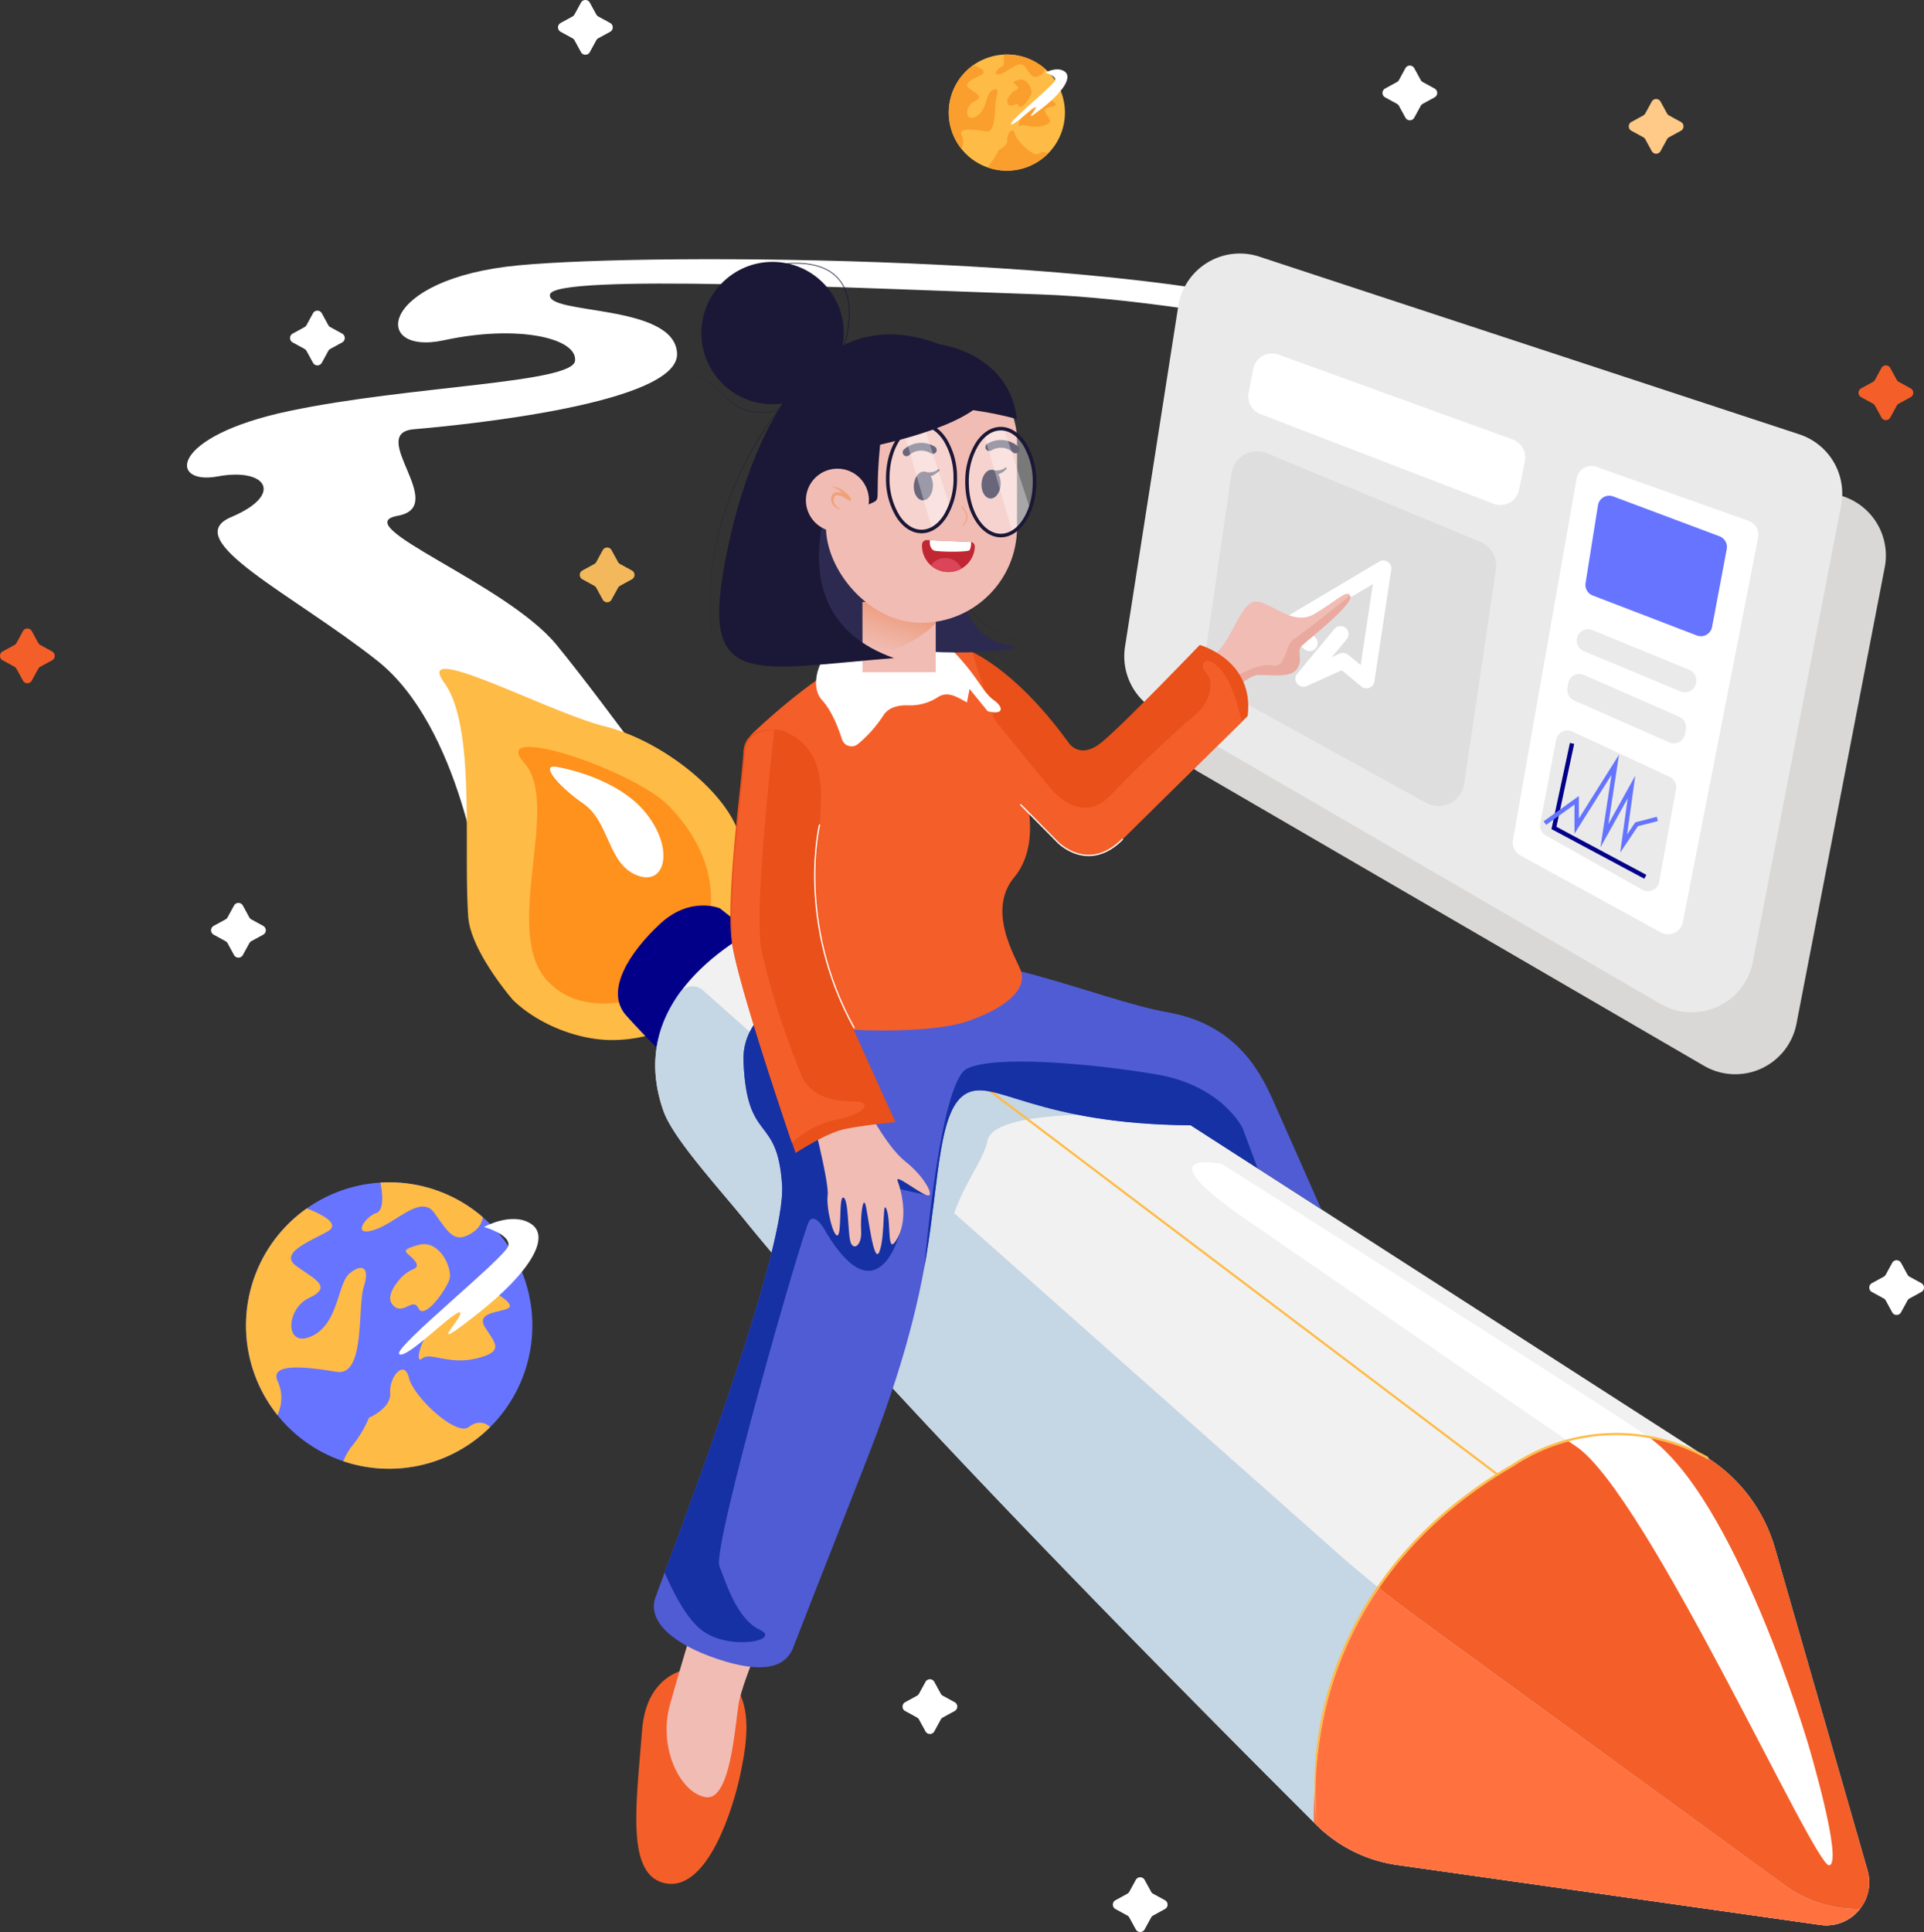 <svg xmlns="http://www.w3.org/2000/svg" xmlns:xlink="http://www.w3.org/1999/xlink" width="587.458" height="589.815" viewBox="0 0 587.458 589.815"><rect x="0" y="0" width="587.458" height="589.815" fill="#333333" stroke="none"/><defs><style>.a,.ad,.ai,.aj,.v{fill:none;}.b{fill:#6774ff;}.c{fill:#fd495c;}.d{fill:#febb46;}.ac,.ag,.e{fill:#fff;}.f{fill:#fa9e2d;}.g{fill:#ff911d;}.h{fill:#020089;}.i{fill:#f1f1f1;}.j{fill:#f45e29;}.k{fill:#c5d6e4;}.l{fill:#ff7240;}.m{fill:#d9d8d6;}.n{fill:#eaeaea;}.o{fill:#dedede;}.p{fill:#6574ff;}.q{fill:#f1bcb4;}.r{fill:#505cd4;}.s{fill:#1631a4;}.t{fill:#e9a99f;}.u{fill:#e9501a;}.aj,.v{stroke:#fff;stroke-width:0.4px;}.w{fill:#f3b85c;}.x{fill:#ffc988;}.y{fill:#2d2a51;}.z{fill:#1b1736;}.aa{clip-path:url(#a);}.ab{fill:url(#b);}.ac{opacity:0.34;}.ad{stroke:#1b1736;stroke-miterlimit:10;stroke-width:0.209px;}.ae{fill:#c12633;}.ae,.af,.ag{fill-rule:evenodd;}.af{fill:#da4559;}.ah{fill:#ee863f;}.ah,.ai{opacity:0.5;mix-blend-mode:multiply;isolation:isolate;}.ai{stroke:#ee863f;stroke-width:0.283px;}.ai,.aj{stroke-linecap:round;stroke-linejoin:round;}</style><clipPath id="a"><rect class="a" width="22.363" height="41.207"/></clipPath><linearGradient id="b" x1="0.827" y1="-0.473" x2="0.097" y2="0.77" gradientUnits="objectBoundingBox"><stop offset="0" stop-color="#e95d29"/><stop offset="1" stop-color="#e8803f" stop-opacity="0"/></linearGradient></defs><g transform="translate(-636.023 -105)"><g transform="translate(-46.028 -77.626)"><g transform="translate(682.051 171.257)"><g transform="translate(75.111 372.314)"><path class="b" d="M1036.626,885.176a43.722,43.722,0,1,1-46.409-43.636c.888-.059,1.787-.084,2.69-.084a43.713,43.713,0,0,1,43.72,43.72Z" transform="translate(-949.19 -841.456)"/><path class="c" d="M1084.292,1042.267c-3.522,1.044-3.131,3.131-1.827,3.523s6.262,0,4.566-1.761S1084.292,1042.267,1084.292,1042.267Z" transform="translate(-1034.711 -971.227)"/><path class="d" d="M985.158,887.926c-2.01,6.224.563,27.42-8.307,25.959s-20.564-2.92-18.006,2.832a12.09,12.09,0,0,1-.065,10.361,43.721,43.721,0,0,1,8.942-63.06s11.5,4,6.52,6.925-15.214,6.578-9.732,10.6,11.329,6.344,4.02,9.751-7.579,15.484.687,11.731,7.9-16.08,11.556-19.146S987.169,881.7,985.158,887.926Z" transform="translate(-949.19 -856.036)"/><path class="d" d="M1080.883,902.373a11.412,11.412,0,0,0-3.983,2.768c-2.088,2.33-4.461,5.822-2.539,8.116,3.106,3.708,6.177-2.505,7.931,1.149s8.332-5.481,9.429-8.771-2.96-12.425-9.429-10.6-3.363,2.1-1.17,4.8C1082.31,901.295,1081.7,902.017,1080.883,902.373Z" transform="translate(-1029.622 -875.928)"/><path class="d" d="M1086.064,852.1c-.117,1.1-.786,3.56-4.308,5.372-4.66,2.394-6.392-.99-10.536-6.713s-11.45,3.044-18.394,5.237-2.679-4.02.61-5.117,1.342-9.341,1.342-9.341c.888-.059,1.787-.084,2.69-.084A43.558,43.558,0,0,1,1086.064,852.1Z" transform="translate(-1013.75 -841.456)"/><path class="d" d="M1078.047,1020.618a43.777,43.777,0,0,1-44.839,10.452,18.564,18.564,0,0,1,2.409-4.356,34.761,34.761,0,0,0,5.413-8.925s6.874-2.876,6.487-7.627,4.32-10.416,5.712-4.569,14.483,17.992,18.262,15.024S1078.047,1020.618,1078.047,1020.618Z" transform="translate(-1003.485 -945.919)"/><path class="d" d="M1120.279,935.314c.487-.024,7.674,3.874,5.36,5.214s-10.233,1.1-7.065,5.969,5.847,7.309-2.68,9.38-14.082-2.071-16.543,0-.633-5.965,3.509-10.048S1120.279,935.314,1120.279,935.314Z" transform="translate(-1045.511 -902.11)"/><path class="e" d="M1107.162,875.527s8.633-4.788,14.431-.908.2,14.385-16.669,27.642-3.742.627-5.059-.588-16.163,14.3-18.552,12.7,32.582-29.637,33.283-33.1S1107.162,875.527,1107.162,875.527Z" transform="translate(-1034.497 -861.907)"/></g><g transform="translate(289.683 28)"><path class="d" d="M1320.805,368.435a17.74,17.74,0,1,1-18.83-17.7c.36-.024.725-.034,1.091-.034a17.736,17.736,0,0,1,17.739,17.739Z" transform="translate(-1285.329 -350.696)"/><path class="c" d="M1369.848,477.245c-1.429.423-1.27,1.27-.741,1.429s2.541,0,1.853-.715S1369.848,477.245,1369.848,477.245Z" transform="translate(-1349.731 -448.421)"/><path class="f" d="M1299.923,374.615c-.815,2.525.228,11.126-3.37,10.532s-8.344-1.185-7.306,1.149a4.905,4.905,0,0,1-.027,4.2,17.739,17.739,0,0,1,3.628-25.586s4.667,1.624,2.645,2.81-6.173,2.669-3.949,4.3,4.6,2.574,1.631,3.956-3.075,6.283.279,4.76,3.206-6.524,4.688-7.768S1300.738,372.089,1299.923,374.615Z" transform="translate(-1285.329 -361.676)"/><path class="f" d="M1366.7,387.385a4.632,4.632,0,0,0-1.616,1.123c-.847.945-1.81,2.362-1.03,3.293,1.26,1.5,2.506-1.016,3.218.466s3.38-2.224,3.825-3.559-1.2-5.041-3.825-4.3-1.364.853-.475,1.946C1367.277,386.948,1367.028,387.241,1366.7,387.385Z" transform="translate(-1345.9 -376.655)"/><path class="f" d="M1363.287,355.015a2.852,2.852,0,0,1-1.749,2.18c-1.89.971-2.593-.4-4.275-2.724s-4.646,1.235-7.463,2.125-1.087-1.631.248-2.076.544-3.79.544-3.79c.36-.024.725-.034,1.091-.034A17.673,17.673,0,0,1,1363.287,355.015Z" transform="translate(-1333.947 -350.696)"/><path class="f" d="M1356.469,459.671a17.762,17.762,0,0,1-18.193,4.241,7.533,7.533,0,0,1,.977-1.767,14.107,14.107,0,0,0,2.2-3.621s2.789-1.167,2.632-3.095,1.753-4.226,2.318-1.853,5.876,7.3,7.409,6.1A1.909,1.909,0,0,1,1356.469,459.671Z" transform="translate(-1326.216 -429.362)"/><path class="f" d="M1388.2,409.844c.2-.01,3.114,1.572,2.175,2.116s-4.152.445-2.867,2.422,2.373,2.966-1.087,3.806-5.714-.84-6.712,0-.257-2.421,1.424-4.077S1388.2,409.844,1388.2,409.844Z" transform="translate(-1357.864 -396.372)"/><path class="e" d="M1379.053,371.624s3.5-1.942,5.855-.369.082,5.836-6.763,11.215-1.519.254-2.053-.238-6.558,5.8-7.527,5.154,13.22-12.025,13.5-13.429S1379.053,371.624,1379.053,371.624Z" transform="translate(-1349.57 -366.097)"/></g><g transform="translate(57.096 90.497)"><path class="e" d="M1152.141,713.7s-6.208-50.033-31.789-70.28-60.9-37-44.625-43.869,10.8-15.178-4.132-12.407-14.933-12.209,21.789-19.962,86.688-8.446,87.341-15.375-17.641-11.085-40.02-6.236-20.16-18.819,22.691-22.864,192.387-2.688,245.143,15.285-29.886-4.477-85.817-6.412-148.25-6.37-149.647,0,38.1,2.656,38.789,18.023-65.822,21.9-80.373,23.138,10.955,23.575-4.955,26.43,33.137,20.591,48.543,39.409,44.056,58.856,44.056,58.856l-61.894,14Z" transform="translate(-1062.229 -520.825)"/><g transform="translate(77.07 125.069)"><path class="d" d="M1251.473,729.921c-4.124-13.188-23.609-28.619-40.978-32.961s-58.789-26.722-49.1-13.361,5.82,49.481,7.349,71.481c.731,10.522,13.6,25.334,13.6,25.334,7.553,7.4,19.8,12.3,30.267,12.3a43.422,43.422,0,0,0,38.863-62.794Z" transform="translate(-1159.944 -679.396)"/><path class="g" d="M1240.52,780.915s-25.936,15.434-40.757.522,4.042-54.08-7.411-66.88,33.347,1.969,44.126,13.111S1257.025,757.336,1240.52,780.915Z" transform="translate(-1166.399 -685.778)"/><path class="e" d="M1205.4,717.417s17.592,2.9,26.5,13.807,6.236,22.709-2.672,19.149-8.239-16.253-16.255-21.821S1199.154,715.861,1205.4,717.417Z" transform="translate(-1168.991 -687.383)"/><path class="h" d="M1272.291,781.381l-12.11-9.534s-9.018-3.865-18.295,4.767-17.006,20.485-10.307,27.958S1247.3,820.8,1247.3,820.8l27.571-36.074Z" transform="translate(-1174.545 -698.746)"/><path class="i" d="M1611.331,1077.314a13.014,13.014,0,0,1-12.145,4.877l-129.175-18.3a43.721,43.721,0,0,1-24.7-12.292c-32.481-32.361-132.8-133.1-174.255-184.3-8.1-10.021-22.1-25.186-25.052-33.6-5.946-16.955-.508-30.25,8.3-40.15,13.681-15.366,35.487-22.553,35.487-22.553l26.588,8.791,248.544,159.879a48.714,48.714,0,0,1,20.456,27.51l28.285,98.392A12.989,12.989,0,0,1,1611.331,1077.314Z" transform="translate(-1177.598 -698.746)"/><path class="j" d="M1665.2,1120.615a12.989,12.989,0,0,0,2.325-11.758l-28.285-98.392a48.706,48.706,0,0,0-19.761-27.041l-.871-.182a56.852,56.852,0,0,0-59.22,2.192c-36.3,20.98-50.643,49.614-56.287,69.941-4.068,14.652-4.681,30.1-4.637,38.809l.712.71a43.72,43.72,0,0,0,24.7,12.292l129.175,18.3A13.014,13.014,0,0,0,1665.2,1120.615Z" transform="translate(-1231.464 -742.047)"/><path class="k" d="M1610.5,1083.925a37.493,37.493,0,0,1-22.081-7.193l-111.048-80.923q-13.635-9.937-26.272-21.142L1334.771,871.51c3.427-9.674,9.158-16.679,10.187-22.138,1.723-9.141,37.276-7.877,37.276-7.877l1.892-1.848-2.123-.384,2.123-14.907h-56.765l-8.312,33.214-60.988-54.082a4.789,4.789,0,0,0-7.055.756c-6.751,9.376-10.168,21.336-5.007,36.055,2.953,8.417,16.955,23.582,25.052,33.6,41.459,51.2,141.774,151.942,174.255,184.3a43.721,43.721,0,0,0,24.7,12.292l129.175,18.3a13.015,13.015,0,0,0,12.145-4.877Z" transform="translate(-1177.598 -705.357)"/><path class="l" d="M1665.2,1133.125h-.828a37.493,37.493,0,0,1-22.081-7.193L1531.24,1045.01q-6.558-4.779-12.884-9.86a110.2,110.2,0,0,0-15.259,32.736c-4.068,14.652-4.681,30.1-4.637,38.809l.712.71a43.758,43.758,0,0,0,14.542,9.576c.676.271,1.361.521,2.051.758a43.622,43.622,0,0,0,6.013,1.6q.317.061.635.118c.486.085.972.167,1.462.237l129.175,18.3a13.505,13.505,0,0,0,1.829.137,12.881,12.881,0,0,0,3.3-.415c.138-.035.275-.075.412-.115a13.018,13.018,0,0,0,4.243-2.156q.33-.253.644-.526A13.332,13.332,0,0,0,1665.2,1133.125Z" transform="translate(-1231.464 -754.558)"/><path class="e" d="M1639.525,1048.294s-22.412-76.444-49.5-94.548-129.61-82.851-129.61-82.851-25-5.281,8.067,17.391,78.638,54.316,100.156,68.872,72.782,128.475,77.211,127.842S1639.525,1048.294,1639.525,1048.294Z" transform="translate(-1221.513 -719.742)"/><g transform="translate(104.618 80.759)"><rect class="d" width="0.668" height="273.568" transform="matrix(0.603, -0.798, 0.798, 0.603, 0, 0.533)"/></g><g transform="translate(267.207 233.219)"><path class="d" d="M1502.511,1055.018c5.676-20.448,20.1-49.247,56.581-70.333a57.5,57.5,0,0,1,59.929-2.182l-.36.561a56.852,56.852,0,0,0-59.22,2.192c-36.3,20.98-50.643,49.614-56.287,69.941-6.114,22.023-3.62,39.291-3.594,39.464C1499.56,1094.66,1496.359,1077.176,1502.511,1055.018Z" transform="translate(-1498.728 -975.087)"/></g></g></g><g transform="translate(343.276 88.755)"><path class="m" d="M1483.176,543.552,1648.1,597.811a19.021,19.021,0,0,1,12.73,21.68l-26.952,139.343a19.02,19.02,0,0,1-28.235,12.831L1451.417,682a19.022,19.022,0,0,1-9.232-19.383l16.255-103.934A19.021,19.021,0,0,1,1483.176,543.552Z" transform="translate(-1428.635 -523.681)"/><path class="n" d="M1466.288,519.578l164.923,54.259a19.021,19.021,0,0,1,12.731,21.68L1616.99,734.859a19.021,19.021,0,0,1-28.235,12.831l-154.227-89.666a19.021,19.021,0,0,1-9.232-19.383l16.255-103.934A19.021,19.021,0,0,1,1466.288,519.578Z" transform="translate(-1425.067 -518.616)"/><path class="e" d="M1482.3,557.666l71.483,25.891a5.842,5.842,0,0,1,3.737,6.649l-1.754,8.693a5.842,5.842,0,0,1-7.825,4.3l-71.11-27.362a5.842,5.842,0,0,1-3.64-6.55l1.381-7.222A5.843,5.843,0,0,1,1482.3,557.666Z" transform="translate(-1435.213 -526.792)"/><path class="e" d="M1601.033,601.13l46.357,16.449a4.6,4.6,0,0,1,2.977,5.223l-22.969,117.3a4.6,4.6,0,0,1-6.729,3.152l-42.8-23.449a4.6,4.6,0,0,1-2.321-4.835l19.417-110.3A4.6,4.6,0,0,1,1601.033,601.13Z" transform="translate(-1456.844 -535.993)"/><path class="b" d="M1612.059,612.586l32.475,12.178a3.476,3.476,0,0,1,2.2,3.9l-4.478,23.767a3.475,3.475,0,0,1-4.659,2.6l-31.784-12.2a3.476,3.476,0,0,1-2.186-3.791l3.787-23.749A3.474,3.474,0,0,1,1612.059,612.586Z" transform="translate(-1462.782 -538.422)"/><path class="n" d="M1604.99,664.3l29.6,12.139a3.475,3.475,0,0,1,2.1,3.85l-.033.179a3.475,3.475,0,0,1-4.752,2.572l-29.565-12.318a3.476,3.476,0,0,1-2.091-3.779h0A3.475,3.475,0,0,1,1604.99,664.3Z" transform="translate(-1462.068 -549.341)"/><path class="n" d="M1596.82,684.295l-.223,1.422a3.475,3.475,0,0,0,2.03,3.717l29.075,12.832a3.475,3.475,0,0,0,4.825-2.574l.259-1.466a3.475,3.475,0,0,0-2.025-3.785l-29.112-12.788A3.474,3.474,0,0,0,1596.82,684.295Z" transform="translate(-1461.298 -552.999)"/><path class="n" d="M1595.827,703.539l29.765,13.854a3.475,3.475,0,0,1,1.953,3.773l-5.159,28.3a3.474,3.474,0,0,1-5.122,2.406l-29.483-16.593a3.472,3.472,0,0,1-1.709-3.679l4.876-25.566A3.474,3.474,0,0,1,1595.827,703.539Z" transform="translate(-1459.071 -557.617)"/><path class="o" d="M1475.164,595.79l65.111,27.041a7.893,7.893,0,0,1,4.78,8.446l-9.7,65.473a7.893,7.893,0,0,1-11.618,5.756l-63.744-35.133a7.893,7.893,0,0,1-4-8.047l8.333-57.381A7.893,7.893,0,0,1,1475.164,595.79Z" transform="translate(-1431.584 -534.792)"/><g transform="translate(130.435 149.425)"><path class="h" d="M1618.785,749.515l-28.343-15.153,5.629-26.295,1.307.279-5.42,25.311,27.455,14.68Z" transform="translate(-1590.442 -708.067)"/></g><g transform="translate(128.036 153.012)"><path class="p" d="M1610.779,742.527l2.3-16.6-8.331,15,3.381-22.161-11.3,17.967v-8.9l-8.646,6.209-.78-1.086,10.762-7.728V732.1l12.253-19.483-3.229,21.165,8.193-14.746-2.48,17.918,2.456-3.67,6.6-1.716.337,1.293-6.108,1.589Z" transform="translate(-1587.4 -712.616)"/></g><path class="e" d="M511.968,641a2.444,2.444,0,0,0,1.545-1.918l5.148-34.139a2.445,2.445,0,0,0-3.667-2.466l-29.1,17.294a2.446,2.446,0,0,0-.311,3.987l6.6,5.465a2.446,2.446,0,1,0,3.117-3.77l-3.927-3.251,21.682-12.882-3.733,24.757-3.84-3.174a2.45,2.45,0,0,0-2.566-.343l-2.394,1.083,4.564-5.491a2.446,2.446,0,0,0-3.762-3.127l-11.353,13.66a2.445,2.445,0,0,0,2.887,3.791l10.682-4.83,6,4.956a2.458,2.458,0,0,0,1.56.56,2.421,2.421,0,0,0,.871-.163" transform="translate(-437.146 -508.414)"/></g><g transform="translate(194.276 192.623)"><path class="j" d="M1258.175,1065.823s-18.653-2.457-20.275,19.41-5.255,44.574,7.51,46.6,20.469-23.521,22.5-33.251S1273.583,1070.772,1258.175,1065.823Z" transform="translate(-1236.156 -738.077)"/><path class="q" d="M1280.117,1043.031s-8.921,20.679-10.138,27.371-2.432,30.209-10.137,28.993-14.6-14.958-10.948-28.16,10.138-34.286,10.138-34.286Z" transform="translate(-1238.634 -731.994)"/><path class="r" d="M1446.717,867.983,1427.3,855.5l-20.39-13.12c-47.338-.334-59.71-14.256-68.368-9.794s-8.378,25.546-12.426,49.877c-.173,1-.347,2.018-.52,3.007-4.169,23.021-11.37,42.368-14.484,50.8-3.246,8.779-23.115,58.922-25.546,65.416s-9.74,8.11-23.114,3.648-21.5-11.357-19.053-18.652c.334-1.015,1.349-3.754,2.859-7.776,9.287-24.985,37.077-99.473,35.848-118.34-1.443-21.9-10.729-12.158-11.784-37.705-.348-8.524,4.8-14.75,11.811-19.253,14-8.992,35.46-11.156,35.46-11.156,24.036-5.639,61.233,11.757,82.318,15.445s28.392,18.612,32.04,26.723C1435.547,842.611,1446.382,867.209,1446.717,867.983Z" transform="translate(-1237.595 -680.103)"/><path class="s" d="M1449.434,863.965l-20.389-13.12c-47.338-.334-59.71-14.256-68.368-9.794s-8.378,25.546-12.426,49.877c-.174,1-.347,2.018-.521,3.007h-.014s4.623-56.2,12.96-60.366,37.531-1.67,57.747,1.711,26.441,16.447,26.441,16.447Z" transform="translate(-1259.725 -688.564)"/><path class="s" d="M1316.245,864.537l2.673,14.082s-6.6,25.828-22.326,0c0,0-3.314-6.587-5.3-3.741s-29.662,99.66-27.444,105.339,5.465,16.233,12.359,19.481-9.62,6.573-17.891,0c-4.609-3.661-8.564-11.384-11.17-17.5,9.287-24.985,37.077-99.473,35.849-118.34-1.443-21.9-10.729-12.158-11.784-37.705-.348-8.524,4.8-14.75,11.811-19.253l30.423,47.245,13.642,12.84Z" transform="translate(-1238.477 -683.39)"/><path class="q" d="M1482.492,666.484c-1.282,1.536.762,4.075-1.3,6.881s-8.163,1.536-12,1.777c-1.323.08-3.581,1.483-5.986,3.313a126.6,126.6,0,0,0-9.794,8.458h-1.1l-10.743-6.935s9.46-7.375,14.577-11.209,7.669-15.085,12.011-15.994,11.5,7.816,18.411,3.728c6.761-4.008,10.168-7.669,10.929-5.6a.388.388,0,0,1,.054.133C1498.392,653.857,1483.762,664.934,1482.492,666.484Z" transform="translate(-1279.557 -650.307)"/><path class="t" d="M1487.539,666.644c-1.283,1.536.762,4.075-1.3,6.881s-8.163,1.536-12,1.777c-1.323.08-3.581,1.483-5.985,3.313l-2.792-1.656s8.751-5.559,13.24-4.61,3.795-6.146,6.748-8.043c2.391-1.523,13.134-10.088,17.1-13.24a.386.386,0,0,1,.054.133C1503.439,654.017,1488.809,665.094,1487.539,666.644Z" transform="translate(-1284.603 -650.467)"/><path class="u" d="M1449.454,691.834s-.975.962-2.619,2.592c-8.351,8.191-33.924,33.35-36.97,36.4-3.661,3.661-12.186,5.492-17.664,0-1.79-1.791-5.05-4.93-8.779-8.577-7.7-7.536-17.316-17.182-19.694-21.151-3.515-5.905,0-29.527,0-29.527s13.842,4.743,30.9,28.191c0,0,3.354,5.786,10.355,0s29.849-29.635,29.849-29.635S1451.592,674.785,1449.454,691.834Z" transform="translate(-1262.779 -654.493)"/><path class="j" d="M1362.227,769.3c2.031,4.836-2.311,10.956-16.353,15.779s-56.331,2.94-60.74-2.793,6.921-36.729,4.3-48.193-18.492-28.086-8.538-37.412,26.187-22.7,35.514-23.917,25.546-5.277,31.225,0c0,0,8.364,27.217,12.693,34.485a38.507,38.507,0,0,1,4.569,14.363c.8,6.747-.106,14.068-4.569,19.453-7.79,9.42-.949,21.939,1.523,27.364C1361.987,768.755,1362.12,769.036,1362.227,769.3Z" transform="translate(-1244.923 -654.495)"/><path class="q" d="M1320.244,848.08s6.135,12.526,12.27,17.383,9.2,11.248,6.391,10.225-9.685-6.646-8.805-4.345,3.466,10.992,0,17.383-1.891-4.447-3.316-8.487-.4,7.72-2.193,12.577-3.578-12.044-4.346-14.33-1.533,3.593-1.278,8.195-2.557,6.135-3.324,3.067-.511-12.526-2.044-13.292-.512,10.736-1.79,11.5-3.579-8.181-3.068-12.271-5.624-27.608-5.624-27.608Z" transform="translate(-1250.303 -692.091)"/><path class="u" d="M1323.013,822.72s-9.74.922-15.525,2.138-14.978,7.308-14.978,7.308-.668-1.951-1.777-5.2c-4.463-13.2-15.967-47.712-17.637-58.761-2.084-13.776,3.019-49.65,3.488-58.482.307-5.906,5.478-6.855,8.858-6.841a17.8,17.8,0,0,1,2.926.254c16.207,6.52,11.5,23.342,10.368,41.313s3.648,30.957,6.921,39.295S1323.013,822.72,1323.013,822.72Z" transform="translate(-1243.855 -661.415)"/><path class="e" d="M1343.035,684.932a15.528,15.528,0,0,1-8.891,2.563c-2.936-.147-6.29.419-7.968,3.266a38.666,38.666,0,0,1-7.573,8.478,3.05,3.05,0,0,1-4.926-1.361c-1.178-3.687-3.212-8.849-6.1-11.986-4.88-5.295.61-18.181,9.454-19.515s22.568-3.773,30.5,4.461,8.844,12.418,12.5,15.054,2.744,5.325-4.27,2.607C1350.243,686.363,1346.99,682.479,1343.035,684.932Z" transform="translate(-1250.858 -653.406)"/><path class="v" d="M55.97,70.454S48.649,100.308,66.545,132.6"/></g><g transform="translate(0 31.386)"><path class="e" d="M1655.313,527.8l1.982,3.623a1.525,1.525,0,0,0,.609.609l3.623,1.982a1.533,1.533,0,0,1,0,2.69l-3.623,1.981a1.531,1.531,0,0,0-.609.61l-1.982,3.623a1.533,1.533,0,0,1-2.69,0l-1.981-3.623a1.541,1.541,0,0,0-.61-.61l-3.623-1.981a1.533,1.533,0,0,1,0-2.69l3.623-1.982a1.534,1.534,0,0,0,.61-.609l1.981-3.623A1.533,1.533,0,0,1,1655.313,527.8Z" transform="translate(-1475.23 -547.019)"/><path class="e" d="M1534.722,431.463l1.981,3.623a1.531,1.531,0,0,0,.609.61l3.623,1.982a1.533,1.533,0,0,1,0,2.69l-3.623,1.981a1.542,1.542,0,0,0-.609.61l-1.981,3.623a1.533,1.533,0,0,1-2.691,0l-1.982-3.623a1.533,1.533,0,0,0-.609-.61l-3.623-1.981a1.533,1.533,0,0,1,0-2.69l3.623-1.982a1.523,1.523,0,0,0,.609-.61l1.982-3.623A1.533,1.533,0,0,1,1534.722,431.463Z" transform="translate(-1102.909 -430.666)"/><path class="e" d="M1144.785,495.375l1.982,3.623a1.527,1.527,0,0,0,.609.61l3.624,1.981a1.534,1.534,0,0,1,0,2.691l-3.624,1.981a1.528,1.528,0,0,0-.609.61l-1.982,3.623a1.533,1.533,0,0,1-2.69,0l-1.981-3.623a1.533,1.533,0,0,0-.61-.61l-3.623-1.981a1.534,1.534,0,0,1,0-2.691l3.623-1.981a1.532,1.532,0,0,0,.61-.61l1.981-3.623A1.533,1.533,0,0,1,1144.785,495.375Z" transform="translate(-1046.525 -419.758)"/><path class="e" d="M1081.246,755.567l1.981,3.623a1.541,1.541,0,0,0,.61.61l3.623,1.981a1.533,1.533,0,0,1,0,2.69l-3.623,1.981a1.542,1.542,0,0,0-.61.61l-1.981,3.623a1.533,1.533,0,0,1-2.69,0l-1.981-3.623a1.543,1.543,0,0,0-.61-.61l-3.623-1.981a1.533,1.533,0,0,1,0-2.69l3.623-1.981a1.543,1.543,0,0,0,.61-.61l1.981-3.623A1.533,1.533,0,0,1,1081.246,755.567Z" transform="translate(-1007.101 -499.141)"/><path class="w" d="M1223.985,618.011l1.981,3.623a1.536,1.536,0,0,0,.61.61l3.624,1.981a1.534,1.534,0,0,1,0,2.691l-3.624,1.981a1.531,1.531,0,0,0-.61.61l-1.981,3.623a1.533,1.533,0,0,1-2.69,0l-1.981-3.623a1.535,1.535,0,0,0-.61-.61l-3.623-1.981a1.533,1.533,0,0,1,0-2.691l3.623-1.981a1.539,1.539,0,0,0,.61-.61l1.981-3.623A1.533,1.533,0,0,1,1223.985,618.011Z" transform="translate(-1037.258 -470.079)"/><path class="e" d="M1723.17,893.861l1.981,3.623a1.542,1.542,0,0,0,.609.61l3.623,1.981a1.533,1.533,0,0,1,0,2.69l-3.623,1.981a1.543,1.543,0,0,0-.609.61l-1.981,3.623a1.534,1.534,0,0,1-2.691,0l-1.981-3.623a1.534,1.534,0,0,0-.609-.61l-3.623-1.981a1.533,1.533,0,0,1,0-2.69l3.623-1.981a1.533,1.533,0,0,0,.609-.61l1.981-3.623A1.534,1.534,0,0,1,1723.17,893.861Z" transform="translate(-1142.723 -528.359)"/><path class="e" d="M1348.931,1056.052l1.981,3.623a1.54,1.54,0,0,0,.61.61l3.623,1.981a1.534,1.534,0,0,1,0,2.691l-3.623,1.981a1.534,1.534,0,0,0-.61.61l-1.981,3.623a1.533,1.533,0,0,1-2.69,0l-1.982-3.623a1.525,1.525,0,0,0-.609-.61l-3.623-1.981a1.534,1.534,0,0,1,0-2.691l3.623-1.981a1.53,1.53,0,0,0,.609-.61l1.982-3.623A1.533,1.533,0,0,1,1348.931,1056.052Z" transform="translate(-1063.656 -562.626)"/><path class="x" d="M1630.078,444.4l1.981,3.623a1.53,1.53,0,0,0,.61.609l3.623,1.982a1.533,1.533,0,0,1,0,2.69l-3.623,1.981a1.537,1.537,0,0,0-.61.61l-1.981,3.623a1.533,1.533,0,0,1-2.691,0l-1.981-3.623a1.532,1.532,0,0,0-.61-.61l-3.623-1.981a1.533,1.533,0,0,1,0-2.69l3.623-1.982a1.526,1.526,0,0,0,.61-.609l1.981-3.623A1.534,1.534,0,0,1,1630.078,444.4Z" transform="translate(-1123.056 -433.4)"/><path class="j" d="M999.541,649.349l1.981,3.623a1.537,1.537,0,0,0,.61.61l3.623,1.981a1.533,1.533,0,0,1,0,2.69l-3.623,1.981a1.538,1.538,0,0,0-.61.61l-1.981,3.623a1.533,1.533,0,0,1-2.691,0l-1.981-3.623a1.536,1.536,0,0,0-.61-.61l-3.623-1.981a1.533,1.533,0,0,1,0-2.69l3.623-1.981a1.536,1.536,0,0,0,.61-.61l1.981-3.623A1.534,1.534,0,0,1,999.541,649.349Z" transform="translate(-989.839 -476.7)"/><path class="j" d="M1719.009,547.515l1.981,3.623a1.528,1.528,0,0,0,.609.609l3.623,1.982a1.533,1.533,0,0,1,0,2.69L1721.6,558.4a1.536,1.536,0,0,0-.609.61l-1.981,3.623a1.533,1.533,0,0,1-2.691,0l-1.981-3.623a1.542,1.542,0,0,0-.61-.61l-3.622-1.981a1.533,1.533,0,0,1,0-2.69l3.622-1.982a1.534,1.534,0,0,0,.61-.609l1.981-3.623A1.534,1.534,0,0,1,1719.009,547.515Z" transform="translate(-1141.844 -455.185)"/><path class="e" d="M1430.348,1132.7l1.981,3.623a1.534,1.534,0,0,0,.61.61l3.622,1.981a1.533,1.533,0,0,1,0,2.69l-3.622,1.981a1.534,1.534,0,0,0-.61.61l-1.981,3.623a1.534,1.534,0,0,1-2.691,0l-1.981-3.623a1.539,1.539,0,0,0-.61-.61l-3.623-1.981a1.533,1.533,0,0,1,0-2.69l3.623-1.981a1.539,1.539,0,0,0,.61-.61l1.981-3.623A1.534,1.534,0,0,1,1430.348,1132.7Z" transform="translate(-1080.857 -578.82)"/></g><g transform="translate(-1050.221 -463.649)"><path class="j" d="M1448.59,696.333c-8.485,8.323-34.469,33.886-37.564,36.981-3.72,3.72-12.382,5.58-17.948,0-1.819-1.819-5.131-5.01-8.92-8.715l-20.01-31.646,1.29-6.612s20.133,24.817,24.464,30.017,11.689,9.734,18.626,2.375,21-20.622,25.767-24.49,5.919-10.169,3.394-12.762-.149-6.449,4.616-.841C1445.481,684.373,1447.558,691.785,1448.59,696.333Z" transform="translate(-19.181 -1)"/><path class="j" d="M1304.343,821.891a28.186,28.186,0,0,0-13.318,7.072c-4.534-13.412-16.224-48.479-17.92-59.706-2.118-14,3.068-50.448,3.544-59.422.312-6,5.566-6.965,9-6.951-1.616,14.4-6.042,56.245-3.924,66.9,2.579,12.952,8.444,29.419,12.136,38.3s14.187,7.942,17.568,8.255S1313.9,820.031,1304.343,821.891Z" transform="translate(1 -4.99)"/></g></g><g transform="translate(889.698 262.573)"><path class="y" d="M941.319,697.3S925.411,728,941.336,733.7s15.511-1.869,15.511-1.869l5.552-18.115Z" transform="translate(-897.882 -617.943)"/><path class="y" d="M988.981,721.566s2.379,15.669,15.052,17.43-34.139,4.695-34.66-1.175S988.981,721.566,988.981,721.566Z" transform="translate(-903.843 -622.063)"/><g transform="translate(75.233 75.658)"><path class="z" d="M981.063,692.843a80.9,80.9,0,0,0,2.256,8.642,83.538,83.538,0,0,0,3.141,8.358,63.189,63.189,0,0,0,4.086,7.931,43.818,43.818,0,0,0,5.362,7.12,29.234,29.234,0,0,0,6.967,5.53,23.042,23.042,0,0,0,8.43,2.787,23.073,23.073,0,0,1-8.447-2.757,29.3,29.3,0,0,1-7-5.513,43.942,43.942,0,0,1-5.4-7.113,63.44,63.44,0,0,1-4.124-7.93,83.676,83.676,0,0,1-3.081-8.392A80.877,80.877,0,0,1,981.063,692.843Z" transform="translate(-981.063 -692.843)"/></g><g transform="translate(55.7 103.837)"><rect class="q" width="22.363" height="21.428"/><g class="aa"><path class="ab" d="M978.72,732.8c-8.807,9.459-23.545,10.734-23.545,10.734s-.463-2.261.575-8.124-6.078-10.979-5.7-10.508,33.519,2.43,33.519,2.43C982.125,728.49,987.526,723.339,978.72,732.8Z" transform="translate(-956.261 -726.461)"/></g></g><rect class="q" width="58.33" height="84.927" rx="29.165" transform="translate(44.557 25.258)"/><g transform="translate(71.142 62.764)"><ellipse class="z" cx="4.39" cy="2.922" rx="4.39" ry="2.922" transform="translate(0 9.875) rotate(-87.07)"/><ellipse class="z" cx="4.39" cy="2.922" rx="4.39" ry="2.922" transform="translate(20.678 9.332) rotate(-87.07)"/><path class="z" d="M984.379,678.038a4.482,4.482,0,0,1-3.652.769.768.768,0,1,0-.259,1.5h.04a4.93,4.93,0,0,0,2.389-.525,6.092,6.092,0,0,0,1.826-1.389.248.248,0,0,0-.325-.371Z" transform="translate(-976.746 -677.426)"/><path class="z" d="M1009.147,677.368a4.482,4.482,0,0,1-3.653.769.768.768,0,1,0-.455,1.468.731.731,0,0,0,.2.034l.04,0a4.951,4.951,0,0,0,2.389-.525,6.113,6.113,0,0,0,1.826-1.39.248.248,0,0,0-.325-.371Z" transform="translate(-980.951 -677.312)"/></g><g transform="translate(67.964 55.25)"><path class="z" d="M973.488,672.337a1.182,1.182,0,0,1-.785-2.064,7.932,7.932,0,0,1,5.279-2.011h0a7.937,7.937,0,0,1,4.156,1.171,1.181,1.181,0,0,1-1.237,2.013,5.57,5.57,0,0,0-2.919-.823h0a5.579,5.579,0,0,0-3.71,1.413A1.175,1.175,0,0,1,973.488,672.337Z" transform="translate(-972.307 -668.262)"/></g><g transform="translate(93.223 54.384)"><path class="z" d="M1011.949,671.289a1.178,1.178,0,0,1-.785-.3,5.576,5.576,0,0,0-3.708-1.409h0a5.569,5.569,0,0,0-2.92.825,1.181,1.181,0,1,1-1.239-2.012,7.929,7.929,0,0,1,4.158-1.176h0a7.933,7.933,0,0,1,5.278,2.007,1.181,1.181,0,0,1-.785,2.064Z" transform="translate(-1002.733 -667.218)"/></g><path class="z" d="M1001.684,654.739s-39.882-11.6-41.762,8.021,1.255,15.6-4.236,18.411S940.04,668.31,940.04,668.31s.011-4.34.008-10.827,4.145-17.122,16.093-22.471C970.517,626.757,999.238,631.965,1001.684,654.739Z" transform="translate(-898.864 -606.74)"/><ellipse class="ac" cx="10.306" cy="16.315" rx="10.306" ry="16.315" transform="translate(63.415 49.674)"/><path class="ac" d="M972.807,663.923l8.549,29.439a12.755,12.755,0,0,0,5.5-6.8l-8.121-24.972c-.2-.018-.394-.047-.6-.047A7.714,7.714,0,0,0,972.807,663.923Z" transform="translate(-904.428 -611.871)"/><path class="ac" d="M1002.452,665.44,1011,694.88a12.76,12.76,0,0,0,5.5-6.8l-8.121-24.972c-.2-.018-.394-.047-.6-.047A7.712,7.712,0,0,0,1002.452,665.44Z" transform="translate(-909.462 -612.129)"/><g transform="translate(62.873 49.132)"><path class="z" d="M977.027,694.607c-2.944,0-5.694-1.785-7.744-5.028a22.39,22.39,0,0,1-3.108-11.825c0-9.295,4.858-16.86,10.84-16.862h0c2.944,0,5.694,1.785,7.744,5.028a22.4,22.4,0,0,1,3.108,11.825h0a22.4,22.4,0,0,1-3.1,11.828c-2.048,3.245-4.8,5.034-7.744,5.034Zm-.008-32.63h0c-5.384,0-9.761,7.08-9.756,15.778A21.309,21.309,0,0,0,970.2,689c1.845,2.917,4.27,4.523,6.829,4.523h0c2.56,0,4.985-1.61,6.827-4.53a21.305,21.305,0,0,0,2.93-11.248h0a21.305,21.305,0,0,0-2.94-11.246C982,663.582,979.578,661.976,977.019,661.976Z" transform="translate(-966.175 -660.892)"/></g><ellipse class="ac" cx="10.306" cy="16.315" rx="10.306" ry="16.315" transform="translate(87.615 50.912)"/><g transform="translate(87.073 50.37)"><path class="z" d="M1006.177,696.1c-5.98,0-10.848-7.558-10.852-16.852a22.392,22.392,0,0,1,3.1-11.827c2.048-3.246,4.8-5.033,7.743-5.035h0c2.944,0,5.694,1.786,7.744,5.028a22.4,22.4,0,0,1,3.108,11.825h0c0,9.3-4.859,16.86-10.841,16.862Zm-.008-32.63h0c-2.56,0-4.985,1.61-6.827,4.529a21.3,21.3,0,0,0-2.93,11.249c0,8.7,4.386,15.769,9.768,15.769h0c5.384,0,9.761-7.081,9.757-15.778h0a21.306,21.306,0,0,0-2.94-11.246C1011.153,665.075,1008.728,663.468,1006.169,663.468Z" transform="translate(-995.325 -662.384)"/></g><path class="z" d="M944.393,664.024s-27.841,48.422,13.8,63.168c-41.65,3.347-57.853,9.082-52.305-25.135s25.832-95.822,76.564-65.551C1004.863,653.917,944.393,664.024,944.393,664.024Z" transform="translate(-892.886 -606.24)"/><circle class="q" cx="9.628" cy="9.628" r="9.628" transform="translate(38.413 63.128)"/><circle class="z" cx="21.732" cy="21.732" r="21.732" transform="translate(6.513)"/><g transform="translate(0 35.282)"><path class="z" d="M926.786,651.4a23.622,23.622,0,0,1-3.043,1.569,26.293,26.293,0,0,1-3.225,1.158,19.186,19.186,0,0,1-6.792.751,13.846,13.846,0,0,1-6.445-2.193,16.243,16.243,0,0,1-1.387-1.013c-.42-.388-.867-.75-1.248-1.179-.4-.412-.784-.833-1.167-1.255-.188-.213-.394-.411-.592-.617s-.4-.41-.607-.6a19.9,19.9,0,0,0-2.629-2.182,9.561,9.561,0,0,0-3.079-1.44,5.2,5.2,0,0,0-1.7-.135,4.817,4.817,0,0,0-1.637.457,7.073,7.073,0,0,0-1.433.927c-.223.178-.438.366-.657.549a2.9,2.9,0,0,1-.706.479,2.92,2.92,0,0,0,.7-.482c.218-.184.433-.374.654-.553a7.119,7.119,0,0,1,1.431-.936,4.846,4.846,0,0,1,1.643-.467,5.263,5.263,0,0,1,1.705.128,9.6,9.6,0,0,1,3.1,1.431,19.973,19.973,0,0,1,2.648,2.175c.212.193.411.4.611.6s.407.4.6.616c.387.421.774.841,1.172,1.248.381.425.827.782,1.246,1.167a16.268,16.268,0,0,0,1.383,1,13.718,13.718,0,0,0,6.4,2.144,19.087,19.087,0,0,0,6.762-.682,26.335,26.335,0,0,0,3.23-1.123A23.756,23.756,0,0,0,926.786,651.4Z" transform="translate(-890.443 -644.209)"/></g><g transform="translate(9.131 26.845)"><path class="z" d="M939.318,634.047c-2.194,1.826-4.256,3.8-6.259,5.838s-3.915,4.153-5.765,6.326A121.015,121.015,0,0,0,917.172,660a101.876,101.876,0,0,0-13.382,31.335,87.7,87.7,0,0,0-1.2,34.008,87.72,87.72,0,0,1,1.136-34.023,101.981,101.981,0,0,1,13.334-31.393,121.109,121.109,0,0,1,10.184-13.76c1.859-2.167,3.785-4.276,5.792-6.306S937.116,635.864,939.318,634.047Z" transform="translate(-901.442 -634.047)"/></g><path class="ad" d="M944.714,628.775s13.051-34.636-27-24.818" transform="translate(-895.073 -601.795)"/><g transform="translate(73.859 84.933)"><path class="ae" d="M979.415,705.35a8.074,8.074,0,1,0,16.134.672h-.013a1.4,1.4,0,0,0-1.335-1.451l-13.321-.555a1.4,1.4,0,0,0-1.451,1.333Z" transform="translate(-979.408 -704.015)"/><path class="af" d="M982.721,712.883a8.077,8.077,0,0,0,9.3.959,5.025,5.025,0,0,0-4.489-3.169A5.1,5.1,0,0,0,982.721,712.883Z" transform="translate(-979.971 -705.143)"/><path class="ag" d="M994.867,704.6l-12.519-.523c-.258,1.376.325,2.8,1.243,3.146,1.118.416,10.19.559,10.86-.128A4.8,4.8,0,0,0,994.867,704.6Z" transform="translate(-979.897 -704.026)"/></g><path class="ah" d="M952.027,687.925a8.447,8.447,0,0,0-2.614-2.526,8.639,8.639,0,0,0-3.333-1.219,11.763,11.763,0,0,1,2.961,1.749c.209.163.408.338.6.518-.087-.037-.17-.08-.261-.115a4.076,4.076,0,0,0-1.546-.312,1.782,1.782,0,0,0-1.514.881,2.675,2.675,0,0,0,.313,3.016,3.888,3.888,0,0,0,2.447,1.469,4.189,4.189,0,0,1-1.984-1.774,2.1,2.1,0,0,1-.059-2.256c.347-.592,1.184-.446,1.994-.128a11.858,11.858,0,0,1,2.318,1.311l.022.017a.462.462,0,0,0,.656-.632Z" transform="translate(-899.874 -615.714)"/><path class="ai" d="M994.058,691.832s3.185,2.839.408,5.565" transform="translate(-908.036 -617.014)"/></g><path class="aj" d="M2516.675,352.674l11.313,11.424s9.214,9.668,19.738-.855" transform="translate(-1522.972 75.626)"/></g></g></svg>
